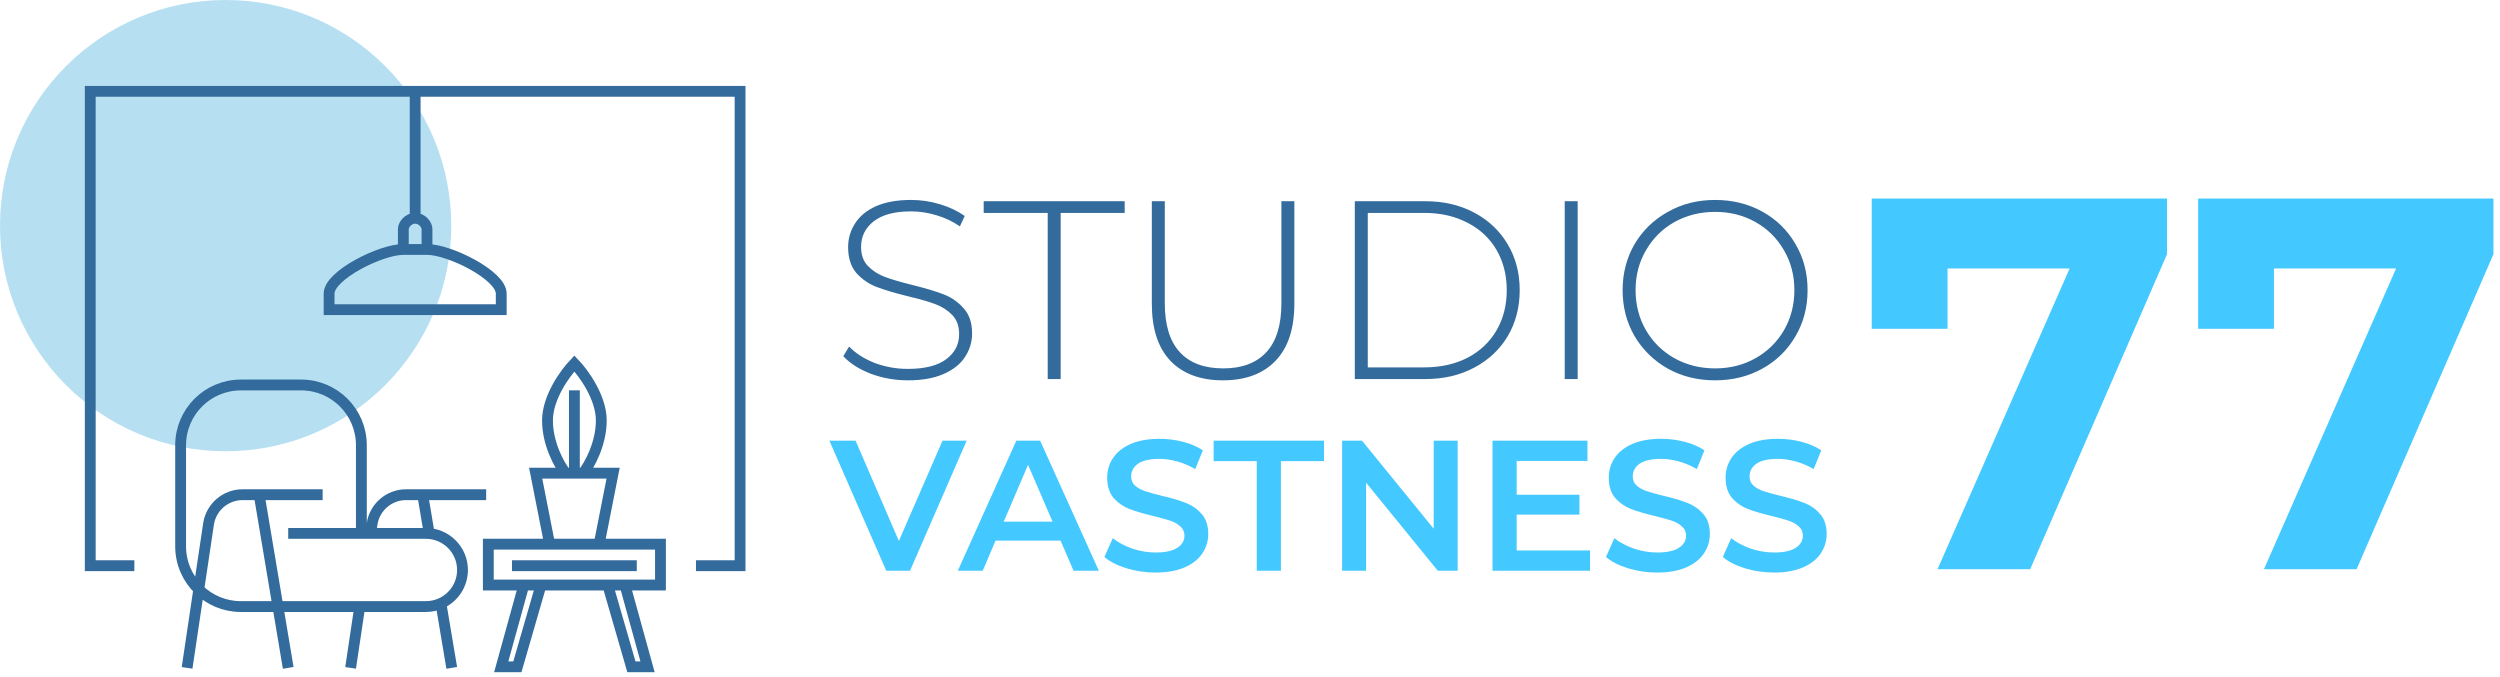 <svg width="277" height="75" viewBox="0 0 277 75" fill="none" xmlns="http://www.w3.org/2000/svg">
<path d="M100.614 42.141C99.169 42.141 97.79 41.897 96.476 41.409C95.181 40.902 94.168 40.255 93.436 39.467L94.083 38.397C94.778 39.129 95.707 39.729 96.87 40.198C98.052 40.649 99.291 40.874 100.586 40.874C102.463 40.874 103.88 40.517 104.837 39.804C105.794 39.091 106.272 38.162 106.272 37.017C106.272 36.135 106.019 35.432 105.512 34.906C105.006 34.381 104.377 33.977 103.626 33.696C102.875 33.414 101.862 33.123 100.586 32.823C99.141 32.466 97.977 32.119 97.095 31.781C96.232 31.444 95.491 30.927 94.871 30.233C94.271 29.52 93.971 28.572 93.971 27.39C93.971 26.433 94.224 25.56 94.731 24.772C95.237 23.965 96.007 23.327 97.039 22.858C98.09 22.389 99.394 22.154 100.952 22.154C102.04 22.154 103.11 22.313 104.161 22.633C105.212 22.951 106.122 23.383 106.892 23.927L106.357 25.082C105.569 24.537 104.696 24.124 103.739 23.843C102.8 23.561 101.871 23.421 100.952 23.421C99.132 23.421 97.752 23.787 96.814 24.518C95.875 25.25 95.406 26.198 95.406 27.362C95.406 28.244 95.66 28.948 96.166 29.473C96.673 29.998 97.302 30.402 98.052 30.683C98.803 30.965 99.826 31.265 101.121 31.584C102.566 31.941 103.72 32.288 104.583 32.626C105.447 32.964 106.178 33.48 106.779 34.174C107.398 34.85 107.708 35.769 107.708 36.933C107.708 37.89 107.445 38.763 106.92 39.551C106.413 40.339 105.625 40.968 104.555 41.437C103.485 41.906 102.172 42.141 100.614 42.141ZM116.086 23.59H108.992V22.295H124.615V23.59H117.522V42H116.086V23.59ZM135.504 42.141C133.008 42.141 131.066 41.418 129.677 39.973C128.307 38.528 127.622 36.417 127.622 33.639V22.295H129.058V33.583C129.058 36.004 129.611 37.815 130.719 39.016C131.826 40.217 133.43 40.818 135.532 40.818C137.615 40.818 139.211 40.217 140.318 39.016C141.425 37.815 141.979 36.004 141.979 33.583V22.295H143.414V33.639C143.414 36.417 142.72 38.528 141.331 39.973C139.943 41.418 138 42.141 135.504 42.141ZM150.113 22.295H157.911C159.957 22.295 161.768 22.717 163.344 23.561C164.939 24.406 166.178 25.579 167.06 27.08C167.942 28.563 168.383 30.252 168.383 32.147C168.383 34.043 167.942 35.741 167.06 37.243C166.178 38.725 164.939 39.889 163.344 40.733C161.768 41.578 159.957 42 157.911 42H150.113V22.295ZM157.798 40.705C159.619 40.705 161.223 40.349 162.612 39.635C164.001 38.903 165.071 37.89 165.821 36.595C166.572 35.3 166.947 33.818 166.947 32.147C166.947 30.477 166.572 28.994 165.821 27.7C165.071 26.405 164.001 25.401 162.612 24.687C161.223 23.956 159.619 23.59 157.798 23.59H151.549V40.705H157.798ZM173.371 22.295H174.806V42H173.371V22.295ZM190.033 42.141C188.1 42.141 186.355 41.709 184.797 40.846C183.24 39.964 182.011 38.763 181.11 37.243C180.228 35.722 179.787 34.024 179.787 32.147C179.787 30.271 180.228 28.572 181.11 27.052C182.011 25.532 183.24 24.34 184.797 23.477C186.355 22.595 188.1 22.154 190.033 22.154C191.966 22.154 193.712 22.585 195.269 23.449C196.827 24.312 198.047 25.504 198.929 27.024C199.83 28.544 200.28 30.252 200.28 32.147C200.28 34.043 199.83 35.751 198.929 37.271C198.047 38.791 196.827 39.983 195.269 40.846C193.712 41.709 191.966 42.141 190.033 42.141ZM190.033 40.818C191.685 40.818 193.177 40.442 194.509 39.692C195.842 38.941 196.893 37.909 197.662 36.595C198.432 35.263 198.816 33.78 198.816 32.147C198.816 30.515 198.432 29.041 197.662 27.728C196.893 26.395 195.842 25.354 194.509 24.603C193.177 23.852 191.685 23.477 190.033 23.477C188.382 23.477 186.881 23.852 185.529 24.603C184.197 25.354 183.146 26.395 182.377 27.728C181.607 29.041 181.222 30.515 181.222 32.147C181.222 33.78 181.607 35.263 182.377 36.595C183.146 37.909 184.197 38.941 185.529 39.692C186.881 40.442 188.382 40.818 190.033 40.818Z" fill="#336B9C"/>
<path d="M107.107 48.826L100.83 63.234H98.195L91.897 48.826H94.799L99.595 59.94L104.432 48.826H107.107ZM117.51 59.899H110.306L108.886 63.234H106.128L112.611 48.826H115.246L121.75 63.234H118.951L117.51 59.899ZM116.625 57.8L113.908 51.502L111.212 57.8H116.625ZM128.049 63.439C126.937 63.439 125.86 63.282 124.817 62.966C123.788 62.65 122.972 62.232 122.368 61.711L123.294 59.632C123.884 60.098 124.604 60.482 125.455 60.784C126.32 61.072 127.184 61.217 128.049 61.217C129.119 61.217 129.915 61.045 130.436 60.702C130.971 60.359 131.239 59.906 131.239 59.343C131.239 58.932 131.088 58.596 130.786 58.335C130.498 58.061 130.127 57.848 129.675 57.697C129.222 57.546 128.604 57.374 127.822 57.182C126.724 56.922 125.832 56.661 125.146 56.4C124.474 56.139 123.891 55.735 123.397 55.186C122.917 54.623 122.677 53.869 122.677 52.922C122.677 52.126 122.889 51.406 123.315 50.761C123.754 50.102 124.405 49.581 125.27 49.196C126.148 48.812 127.218 48.62 128.481 48.62C129.359 48.62 130.223 48.73 131.074 48.949C131.925 49.169 132.659 49.485 133.276 49.896L132.433 51.975C131.801 51.605 131.143 51.323 130.457 51.131C129.771 50.939 129.105 50.843 128.46 50.843C127.404 50.843 126.615 51.021 126.093 51.378C125.586 51.735 125.332 52.208 125.332 52.798C125.332 53.21 125.476 53.546 125.764 53.807C126.066 54.068 126.443 54.273 126.896 54.424C127.349 54.575 127.966 54.747 128.748 54.939C129.819 55.186 130.697 55.447 131.383 55.721C132.069 55.982 132.652 56.386 133.132 56.935C133.626 57.484 133.873 58.225 133.873 59.158C133.873 59.954 133.654 60.675 133.215 61.319C132.789 61.964 132.138 62.479 131.259 62.863C130.381 63.247 129.311 63.439 128.049 63.439ZM139.248 51.09H134.473V48.826H146.699V51.09H141.924V63.234H139.248V51.09ZM161.509 48.826V63.234H159.307L151.362 53.478V63.234H148.707V48.826H150.909L158.854 58.582V48.826H161.509ZM176.176 60.99V63.234H165.37V48.826H175.888V51.069H168.046V54.815H175.002V57.018H168.046V60.99H176.176ZM183.625 63.439C182.513 63.439 181.436 63.282 180.393 62.966C179.364 62.65 178.548 62.232 177.944 61.711L178.87 59.632C179.46 60.098 180.181 60.482 181.031 60.784C181.896 61.072 182.76 61.217 183.625 61.217C184.695 61.217 185.491 61.045 186.012 60.702C186.548 60.359 186.815 59.906 186.815 59.343C186.815 58.932 186.664 58.596 186.362 58.335C186.074 58.061 185.704 57.848 185.251 57.697C184.798 57.546 184.181 57.374 183.398 57.182C182.301 56.922 181.409 56.661 180.723 56.4C180.05 56.139 179.467 55.735 178.973 55.186C178.493 54.623 178.253 53.869 178.253 52.922C178.253 52.126 178.466 51.406 178.891 50.761C179.33 50.102 179.982 49.581 180.846 49.196C181.724 48.812 182.795 48.62 184.057 48.62C184.935 48.62 185.8 48.73 186.65 48.949C187.501 49.169 188.235 49.485 188.853 49.896L188.009 51.975C187.378 51.605 186.719 51.323 186.033 51.131C185.347 50.939 184.681 50.843 184.037 50.843C182.98 50.843 182.191 51.021 181.67 51.378C181.162 51.735 180.908 52.208 180.908 52.798C180.908 53.21 181.052 53.546 181.34 53.807C181.642 54.068 182.019 54.273 182.472 54.424C182.925 54.575 183.543 54.747 184.325 54.939C185.395 55.186 186.273 55.447 186.959 55.721C187.645 55.982 188.228 56.386 188.709 56.935C189.203 57.484 189.45 58.225 189.45 59.158C189.45 59.954 189.23 60.675 188.791 61.319C188.366 61.964 187.714 62.479 186.836 62.863C185.958 63.247 184.887 63.439 183.625 63.439ZM196.569 63.439C195.458 63.439 194.381 63.282 193.338 62.966C192.309 62.65 191.492 62.232 190.888 61.711L191.815 59.632C192.405 60.098 193.125 60.482 193.976 60.784C194.84 61.072 195.705 61.217 196.569 61.217C197.64 61.217 198.435 61.045 198.957 60.702C199.492 60.359 199.759 59.906 199.759 59.343C199.759 58.932 199.609 58.596 199.307 58.335C199.019 58.061 198.648 57.848 198.195 57.697C197.742 57.546 197.125 57.374 196.343 57.182C195.245 56.922 194.353 56.661 193.667 56.4C192.995 56.139 192.412 55.735 191.918 55.186C191.437 54.623 191.197 53.869 191.197 52.922C191.197 52.126 191.41 51.406 191.835 50.761C192.274 50.102 192.926 49.581 193.791 49.196C194.669 48.812 195.739 48.62 197.001 48.62C197.88 48.62 198.744 48.73 199.595 48.949C200.446 49.169 201.18 49.485 201.797 49.896L200.953 51.975C200.322 51.605 199.663 51.323 198.977 51.131C198.291 50.939 197.626 50.843 196.981 50.843C195.924 50.843 195.135 51.021 194.614 51.378C194.106 51.735 193.852 52.208 193.852 52.798C193.852 53.21 193.996 53.546 194.285 53.807C194.586 54.068 194.964 54.273 195.417 54.424C195.869 54.575 196.487 54.747 197.269 54.939C198.339 55.186 199.217 55.447 199.904 55.721C200.59 55.982 201.173 56.386 201.653 56.935C202.147 57.484 202.394 58.225 202.394 59.158C202.394 59.954 202.174 60.675 201.735 61.319C201.31 61.964 200.658 62.479 199.78 62.863C198.902 63.247 197.832 63.439 196.569 63.439Z" fill="#43C8FF"/>
<path d="M240.108 22V28.16L224.943 63.069H214.677L229.317 29.744H215.786V36.433H207.387V22H240.108Z" fill="#43C8FF"/>
<path d="M276.276 22V28.16L261.112 63.069H250.846L265.486 29.744H251.954V36.433H243.556V22H276.276Z" fill="#43C8FF"/>
<circle cx="25" cy="25" r="25" fill="#B6E0F2"/>
<path d="M59.947 64.823L57.325 73.881H55.536L58.04 64.823M59.947 64.823H58.04M59.947 64.823H63.642H67.338M58.04 64.823H54.106V60.294H60.901M56.728 62.678H63.642H70.556M63.642 43.251V52.428M63.642 52.428H62.689M63.642 52.428H64.596M60.901 60.294H63.642H66.384M60.901 60.294L59.351 52.428H62.689M62.689 52.428C61.974 51.554 60.662 49.163 60.662 46.589C60.662 44.014 62.649 41.305 63.642 40.272C64.636 41.305 66.623 44.014 66.623 46.589C66.623 49.163 65.311 51.554 64.596 52.428M67.338 64.823L69.96 73.881H71.748L69.245 64.823M67.338 64.823H69.245M69.245 64.823H73.179V60.294H66.384M66.384 60.294L67.934 52.428H64.596M46 10V24.183M47.311 27.639H46H44.689M47.311 27.639V25.374C47.311 24.898 46.763 24.183 46 24.183M47.311 27.639C49.815 27.639 55.536 30.499 55.536 32.525V34.313H46H36.464V32.525C36.464 30.499 42.185 27.639 44.689 27.639M46 24.183C45.237 24.183 44.689 24.898 44.689 25.374V27.639M41.069 59.102H47.192C49.431 59.102 51.245 60.917 51.245 63.155C51.245 64.8 50.264 66.217 48.854 66.852M41.069 59.102H40.04M41.069 59.102L41.224 58.063C41.502 56.195 43.107 54.812 44.997 54.812H46.834M40.04 59.102H31.934M40.04 59.102V49.33C40.04 45.644 37.051 42.656 33.364 42.656H26.689C23.002 42.656 20.013 45.644 20.013 49.33V60.533C20.013 62.404 20.784 64.095 22.024 65.307M30.794 67.207H30.026H29.907H26.689C24.874 67.207 23.228 66.483 22.024 65.307M30.794 67.207H39.861M30.794 67.207L28.715 54.812M30.794 67.207L31.934 74M39.861 67.207H47.192C47.784 67.207 48.347 67.08 48.854 66.852M39.861 67.207L38.848 74M53.867 54.812H46.834M46.834 54.812L47.554 59.102M48.853 66.849L48.854 66.852M48.854 66.852L50.053 74M22.024 65.307L23.105 58.063C23.383 56.195 24.988 54.812 26.878 54.812H28.715M22.024 65.307L20.729 74M35.748 54.812H28.715M77.113 62.678H82V10.119H10V62.678H14.887" stroke="#336B9C" stroke-width="1.2"/>
</svg>
